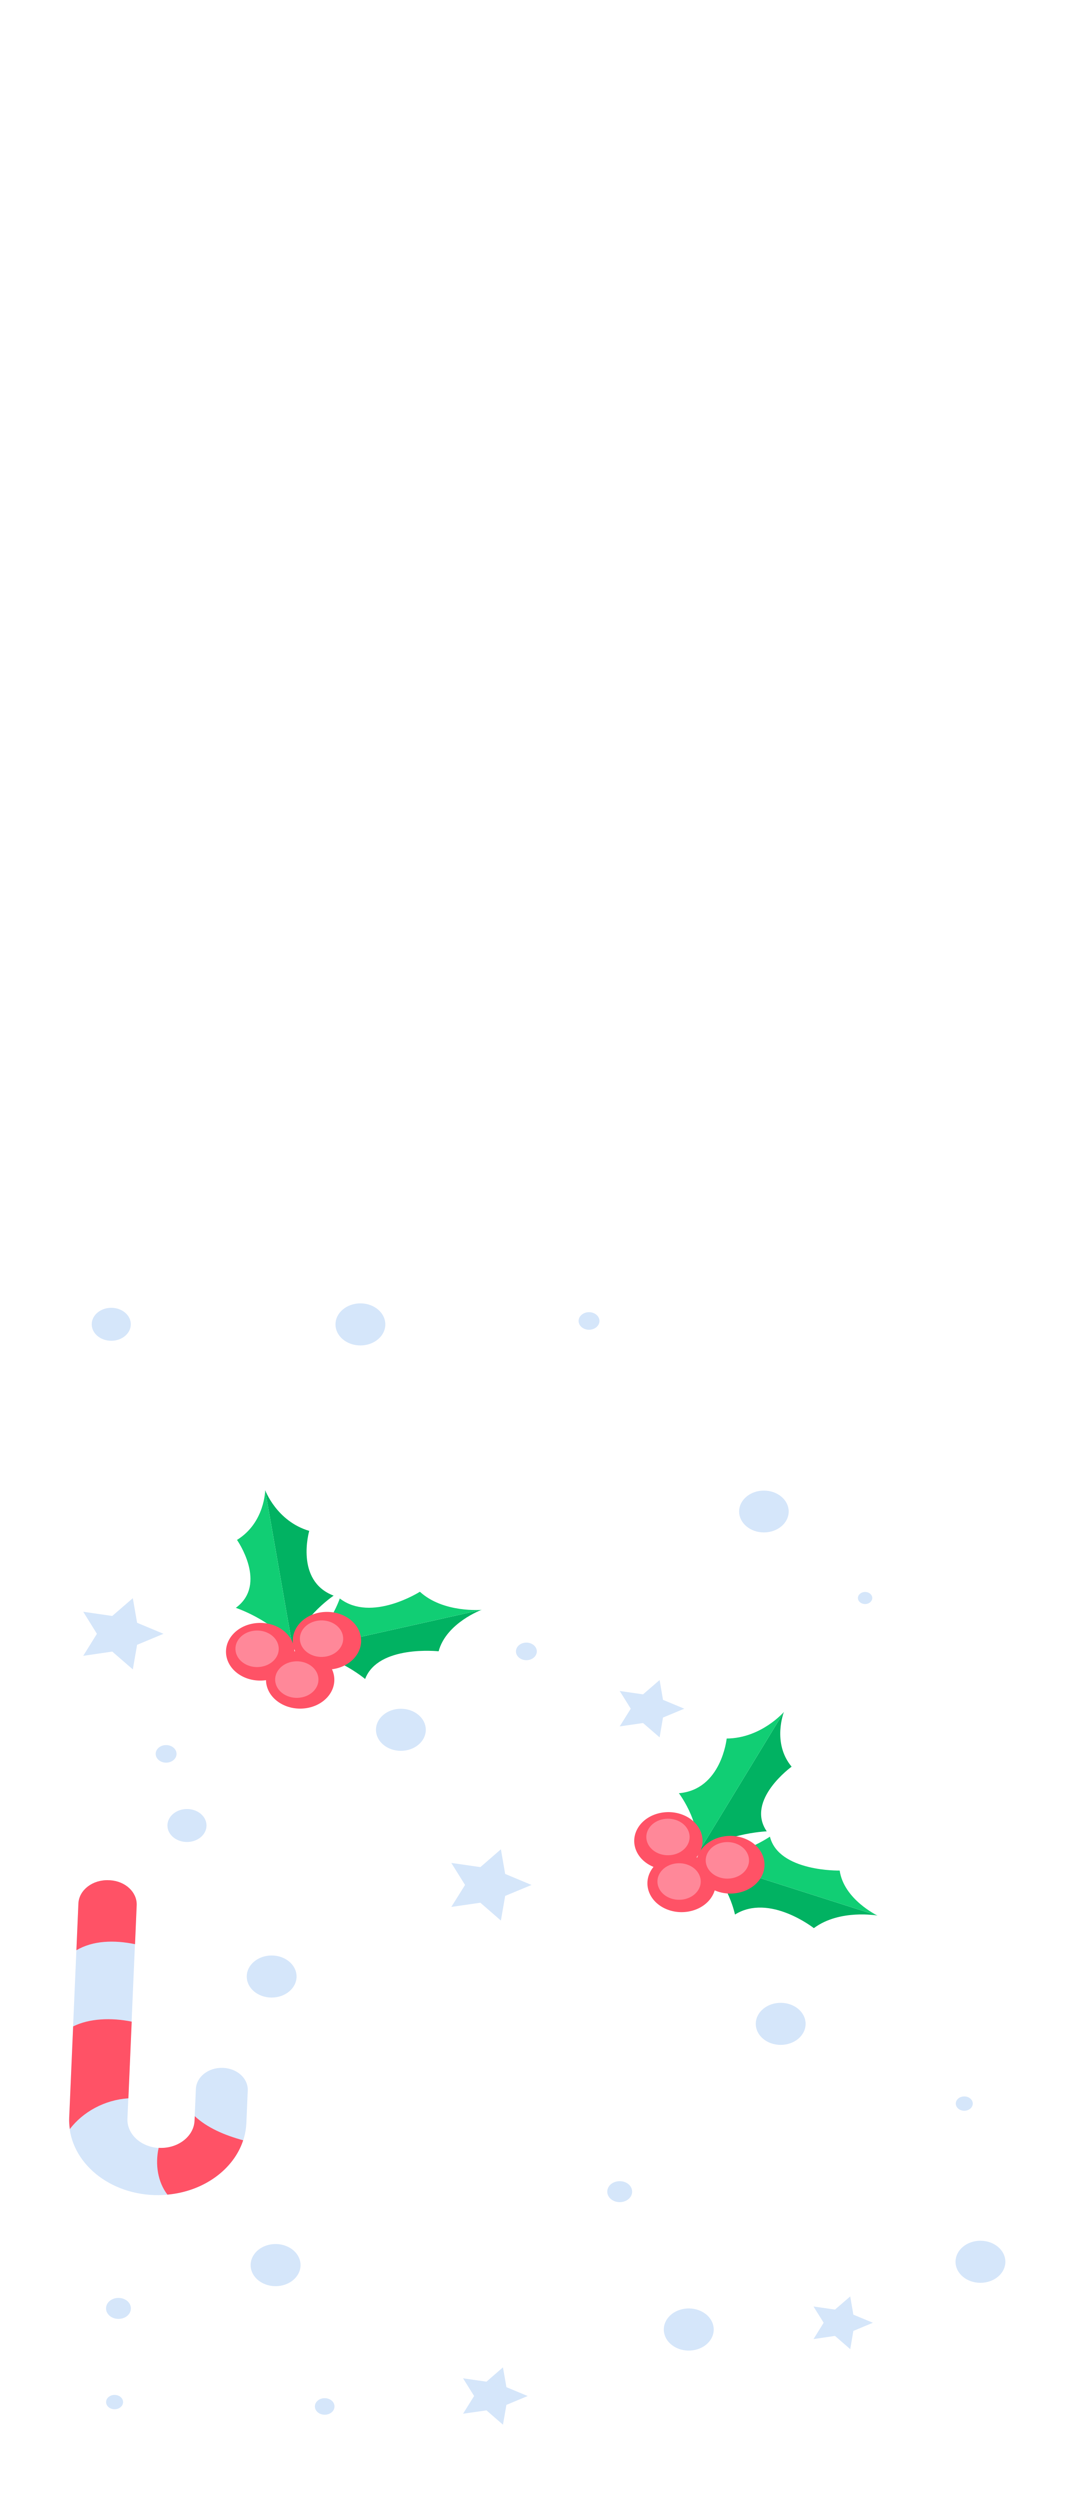 <svg xmlns="http://www.w3.org/2000/svg" xmlns:xlink="http://www.w3.org/1999/xlink" width="175" height="406" fill="none"><path d="M86.372 306.117l-4.287 1.779-.696 4.004-3.333-2.896-4.725.681 2.233-3.568-2.233-3.578 4.725.681 3.333-2.896.696 4.004 4.287 1.789zm55.464 71.098l-3.176 1.325-.505 2.963-2.48-2.149-3.49.511 1.649-2.65-1.649-2.641 3.49.502 2.48-2.14.505 2.963 3.176 1.316zM26.565 265.329l-4.287 1.789-.696 3.994-3.344-2.896-4.714.691 2.222-3.578-2.222-3.579 4.714.682 3.344-2.887.696 3.995 4.287 1.789zm84.621 12.163l-3.456 1.439-.55 3.218-2.694-2.329-3.793.549 1.796-2.877-1.796-2.878 3.793.549 2.694-2.328.55 3.218 3.456 1.439zM85.744 389.113l-3.457 1.439-.561 3.218-2.682-2.328-3.805.549 1.796-2.878-1.796-2.877 3.805.549 2.682-2.329.561 3.218 3.457 1.439zm-73.006-79.977l-1.504 34.759c-.292 6.711 5.926 12.343 13.872 12.589 7.957.246 14.635-4.998 14.927-11.7l.224-5.282c.09-1.959-1.74-3.616-4.063-3.682-2.334-.076-4.287 1.467-4.366 3.427l-.224 5.159c-.112 2.537-2.637 4.515-5.645 4.43-3.008-.095-5.353-2.225-5.252-4.762l1.493-34.635c.09-2.13-1.841-3.938-4.366-4.071h-.135c-2.626-.142-4.871 1.572-4.972 3.787l.011-.019z" fill="#d5e6fa"/><path d="M39.505 347.605c-1.56 4.743-6.431 8.273-12.301 8.803-1.537-2.006-2.031-4.846-1.425-7.601.067 0 .123.01.191.01 3.008.094 5.533-1.893 5.645-4.43l.034-.72c2.009 1.875 4.815 3.086 7.867 3.919l-.011.019zm-27.092-30.878l.325-7.591c.101-2.215 2.346-3.929 4.972-3.787h.135c2.525.142 4.456 1.941 4.366 4.071l-.269 6.314c-3.412-.701-6.835-.597-9.528.984v.009zm8.989 11.577l-.539 12.457c-3.906.265-7.396 2.225-9.517 4.998-.079-.605-.135-1.221-.101-1.855l.64-14.814c2.604-1.297 6.15-1.458 9.517-.776v-.01z" fill="#ff5266"/><path d="M112.915 301.772l14.466-23.76s-1.975 5.017 1.246 8.898c0 0-7.519 5.424-4.04 10.498 0 0-7.969.35-11.683 4.364h.011z" fill="#01b262"/><path d="M112.915 301.772l14.466-23.76s-3.681 4.279-9.304 4.326c0 0-.852 8.321-7.766 8.879 0 0 4.299 5.67 2.593 10.555h.011z" fill="#11ce74"/><path d="M112.959 301.63l29.618 9.456s-6.128-1.089-10.336 2.045c0 0-7.239-5.699-12.817-2.206 0 0-1.313-6.635-6.465-9.295z" fill="#01b262"/><path d="M112.96 301.63l29.617 9.456s-5.454-2.603-6.139-7.308c0 0-9.899.228-11.335-5.509 0 0-6.195 4.241-12.143 3.361z" fill="#11ce74"/><g fill="#ff5266"><use xlink:href="#B"/><use xlink:href="#B" x="10.067" y="3.862"/><path d="M105.811 303.712c-1.403 2.3-.326 5.121 2.401 6.304s6.072.275 7.475-2.025.325-5.121-2.402-6.305-6.072-.274-7.474 2.026z"/></g><path d="M105.407 296.972c-.887 1.458-.202 3.247 1.526 3.995s3.85.17 4.736-1.287.202-3.247-1.526-3.995-3.85-.17-4.736 1.287zm9.652 3.796c-.887 1.458-.202 3.247 1.526 3.995s3.849.17 4.736-1.287.202-3.247-1.526-3.995-3.85-.17-4.736 1.287zm-7.846 3.436c-.886 1.458-.202 3.247 1.527 3.995s3.849.17 4.736-1.287.202-3.247-1.527-3.995-3.849-.17-4.736 1.287z" fill="#f89"/><path d="M47.712 268.419L43.088 242s1.852 5.045 7.16 6.617c0 0-2.368 8.102 3.962 10.516 0 0-6.229 4.194-6.487 9.286h-.011z" fill="#01b262"/><path d="M47.712 268.419L43.088 242s-.045 5.282-4.579 8.084c0 0 5.05 7.184-.191 11.028 0 0 7.407 2.499 9.394 7.307z" fill="#11ce74"/><path d="M47.656 268.277l30.605-6.844s-5.746 2.121-6.992 6.74c0 0-9.82-1.079-11.941 4.496 0 0-5.645-4.751-11.672-4.392z" fill="#01b262"/><path d="M47.656 268.277l30.605-6.844s-6.229.559-10.033-2.934c0 0-7.89 5.036-13.019 1.089 0 0-2.11 6.484-7.553 8.689z" fill="#11ce74"/><g fill="#ff5266"><path d="M36.781 268.93c.449 2.556 3.266 4.326 6.307 3.948 3.03-.379 5.129-2.755 4.68-5.32-.449-2.556-3.266-4.326-6.307-3.947s-5.129 2.754-4.68 5.319z"/><path d="M47.633 267.141c.449 2.556 3.266 4.326 6.307 3.948 3.03-.379 5.129-2.755 4.68-5.32-.449-2.556-3.266-4.326-6.307-3.948-3.03.379-5.129 2.755-4.68 5.32z"/><path d="M43.279 273.483c.449 2.556 3.266 4.326 6.307 3.948 3.03-.379 5.129-2.755 4.68-5.32-.449-2.556-3.266-4.326-6.307-3.947-3.03.378-5.129 2.754-4.68 5.319z"/></g><path d="M38.296 268.202c.281 1.618 2.076 2.745 3.995 2.499 1.919-.237 3.255-1.752 2.963-3.37s-2.076-2.745-3.995-2.499c-1.919.236-3.255 1.751-2.963 3.37zm10.471-1.648c.28 1.619 2.076 2.746 3.995 2.499 1.919-.236 3.255-1.751 2.963-3.369-.281-1.619-2.076-2.746-3.995-2.499-1.919.236-3.255 1.751-2.963 3.369zm-4.018 6.646c.281 1.618 2.076 2.745 3.995 2.499 1.919-.237 3.255-1.752 2.963-3.37-.281-1.619-2.076-2.745-3.995-2.499-1.919.236-3.255 1.751-2.963 3.37z" fill="#f89"/><g fill="#d5e6fa"><use xlink:href="#C"/><path d="M95.71 215.954c-.931 0-1.695-.643-1.695-1.429s.763-1.429 1.695-1.429 1.695.643 1.695 1.429-.763 1.429-1.695 1.429zm28.416 32.913c-2.222 0-4.029-1.524-4.029-3.398s1.807-3.398 4.029-3.398 4.029 1.524 4.029 3.398-1.807 3.398-4.029 3.398zm16.442 11.634c-.64 0-1.167-.445-1.167-.985s.527-.984 1.167-.984 1.167.445 1.167.984-.527.985-1.167.985z"/><use xlink:href="#C" x="-58.539" y="16.641"/><path d="M30.381 299.14c-1.762 0-3.176-1.202-3.176-2.679s1.425-2.678 3.176-2.678 3.176 1.202 3.176 2.678-1.425 2.679-3.176 2.679zM18.08 217.743c-1.762 0-3.176-1.202-3.176-2.678s1.425-2.679 3.176-2.679 3.176 1.202 3.176 2.679-1.425 2.678-3.176 2.678zm1.168 158.847c-1.111 0-2.02-.757-2.02-1.704s.898-1.704 2.02-1.704 2.02.758 2.02 1.704-.898 1.704-2.02 1.704zm-.629 14.672c-.763 0-1.38-.521-1.38-1.164s.617-1.165 1.38-1.165 1.38.521 1.38 1.165-.617 1.164-1.38 1.164zm34.14.89c-.875 0-1.594-.596-1.594-1.344s.707-1.344 1.594-1.344 1.594.596 1.594 1.344-.707 1.344-1.594 1.344zm47.934-34.522c-1.111 0-2.02-.758-2.02-1.704s.898-1.704 2.02-1.704 2.02.757 2.02 1.704-.898 1.704-2.02 1.704zm55.991-14.842c-.763 0-1.38-.521-1.38-1.165s.617-1.164 1.38-1.164 1.381.521 1.381 1.164-.618 1.165-1.381 1.165z"/><path d="M58.562 218.501c-2.245 0-4.052-1.534-4.052-3.418s1.818-3.417 4.052-3.417 4.051 1.534 4.051 3.417-1.818 3.418-4.051 3.418zm6.576 65.835c-2.245 0-4.051-1.534-4.051-3.417s1.818-3.418 4.051-3.418 4.052 1.534 4.052 3.418-1.818 3.417-4.052 3.417zM44.14 324.405c-2.245 0-4.051-1.534-4.051-3.417s1.818-3.418 4.051-3.418 4.051 1.534 4.051 3.418-1.818 3.417-4.051 3.417zm82.714 7.686c-2.245 0-4.052-1.533-4.052-3.417s1.818-3.417 4.052-3.417 4.051 1.533 4.051 3.417-1.818 3.417-4.051 3.417zm32.456 38.639c-2.244 0-4.051-1.533-4.051-3.417s1.818-3.417 4.051-3.417 4.052 1.533 4.052 3.417-1.818 3.417-4.052 3.417zm-49.426 10.546c-1.941-.947-2.603-3.039-1.481-4.676s3.603-2.196 5.544-1.25 2.604 3.039 1.482 4.676-3.603 2.196-5.545 1.25zm-67.136-10.46c-1.942-.947-2.604-3.039-1.481-4.676s3.603-2.197 5.544-1.25 2.604 3.039 1.482 4.676-3.603 2.196-5.544 1.25z" style="mix-blend-mode:overlay"/></g><defs ><path id="B" d="M103.667 296.831c-1.403 2.3-.325 5.121 2.402 6.304s6.071.274 7.474-2.026.326-5.121-2.401-6.304-6.072-.275-7.475 2.026z"/><path id="C" d="M83.836 268.187c0 .789.759 1.429 1.695 1.429s1.695-.64 1.695-1.429-.759-1.429-1.695-1.429-1.695.639-1.695 1.429z"/></defs></svg>